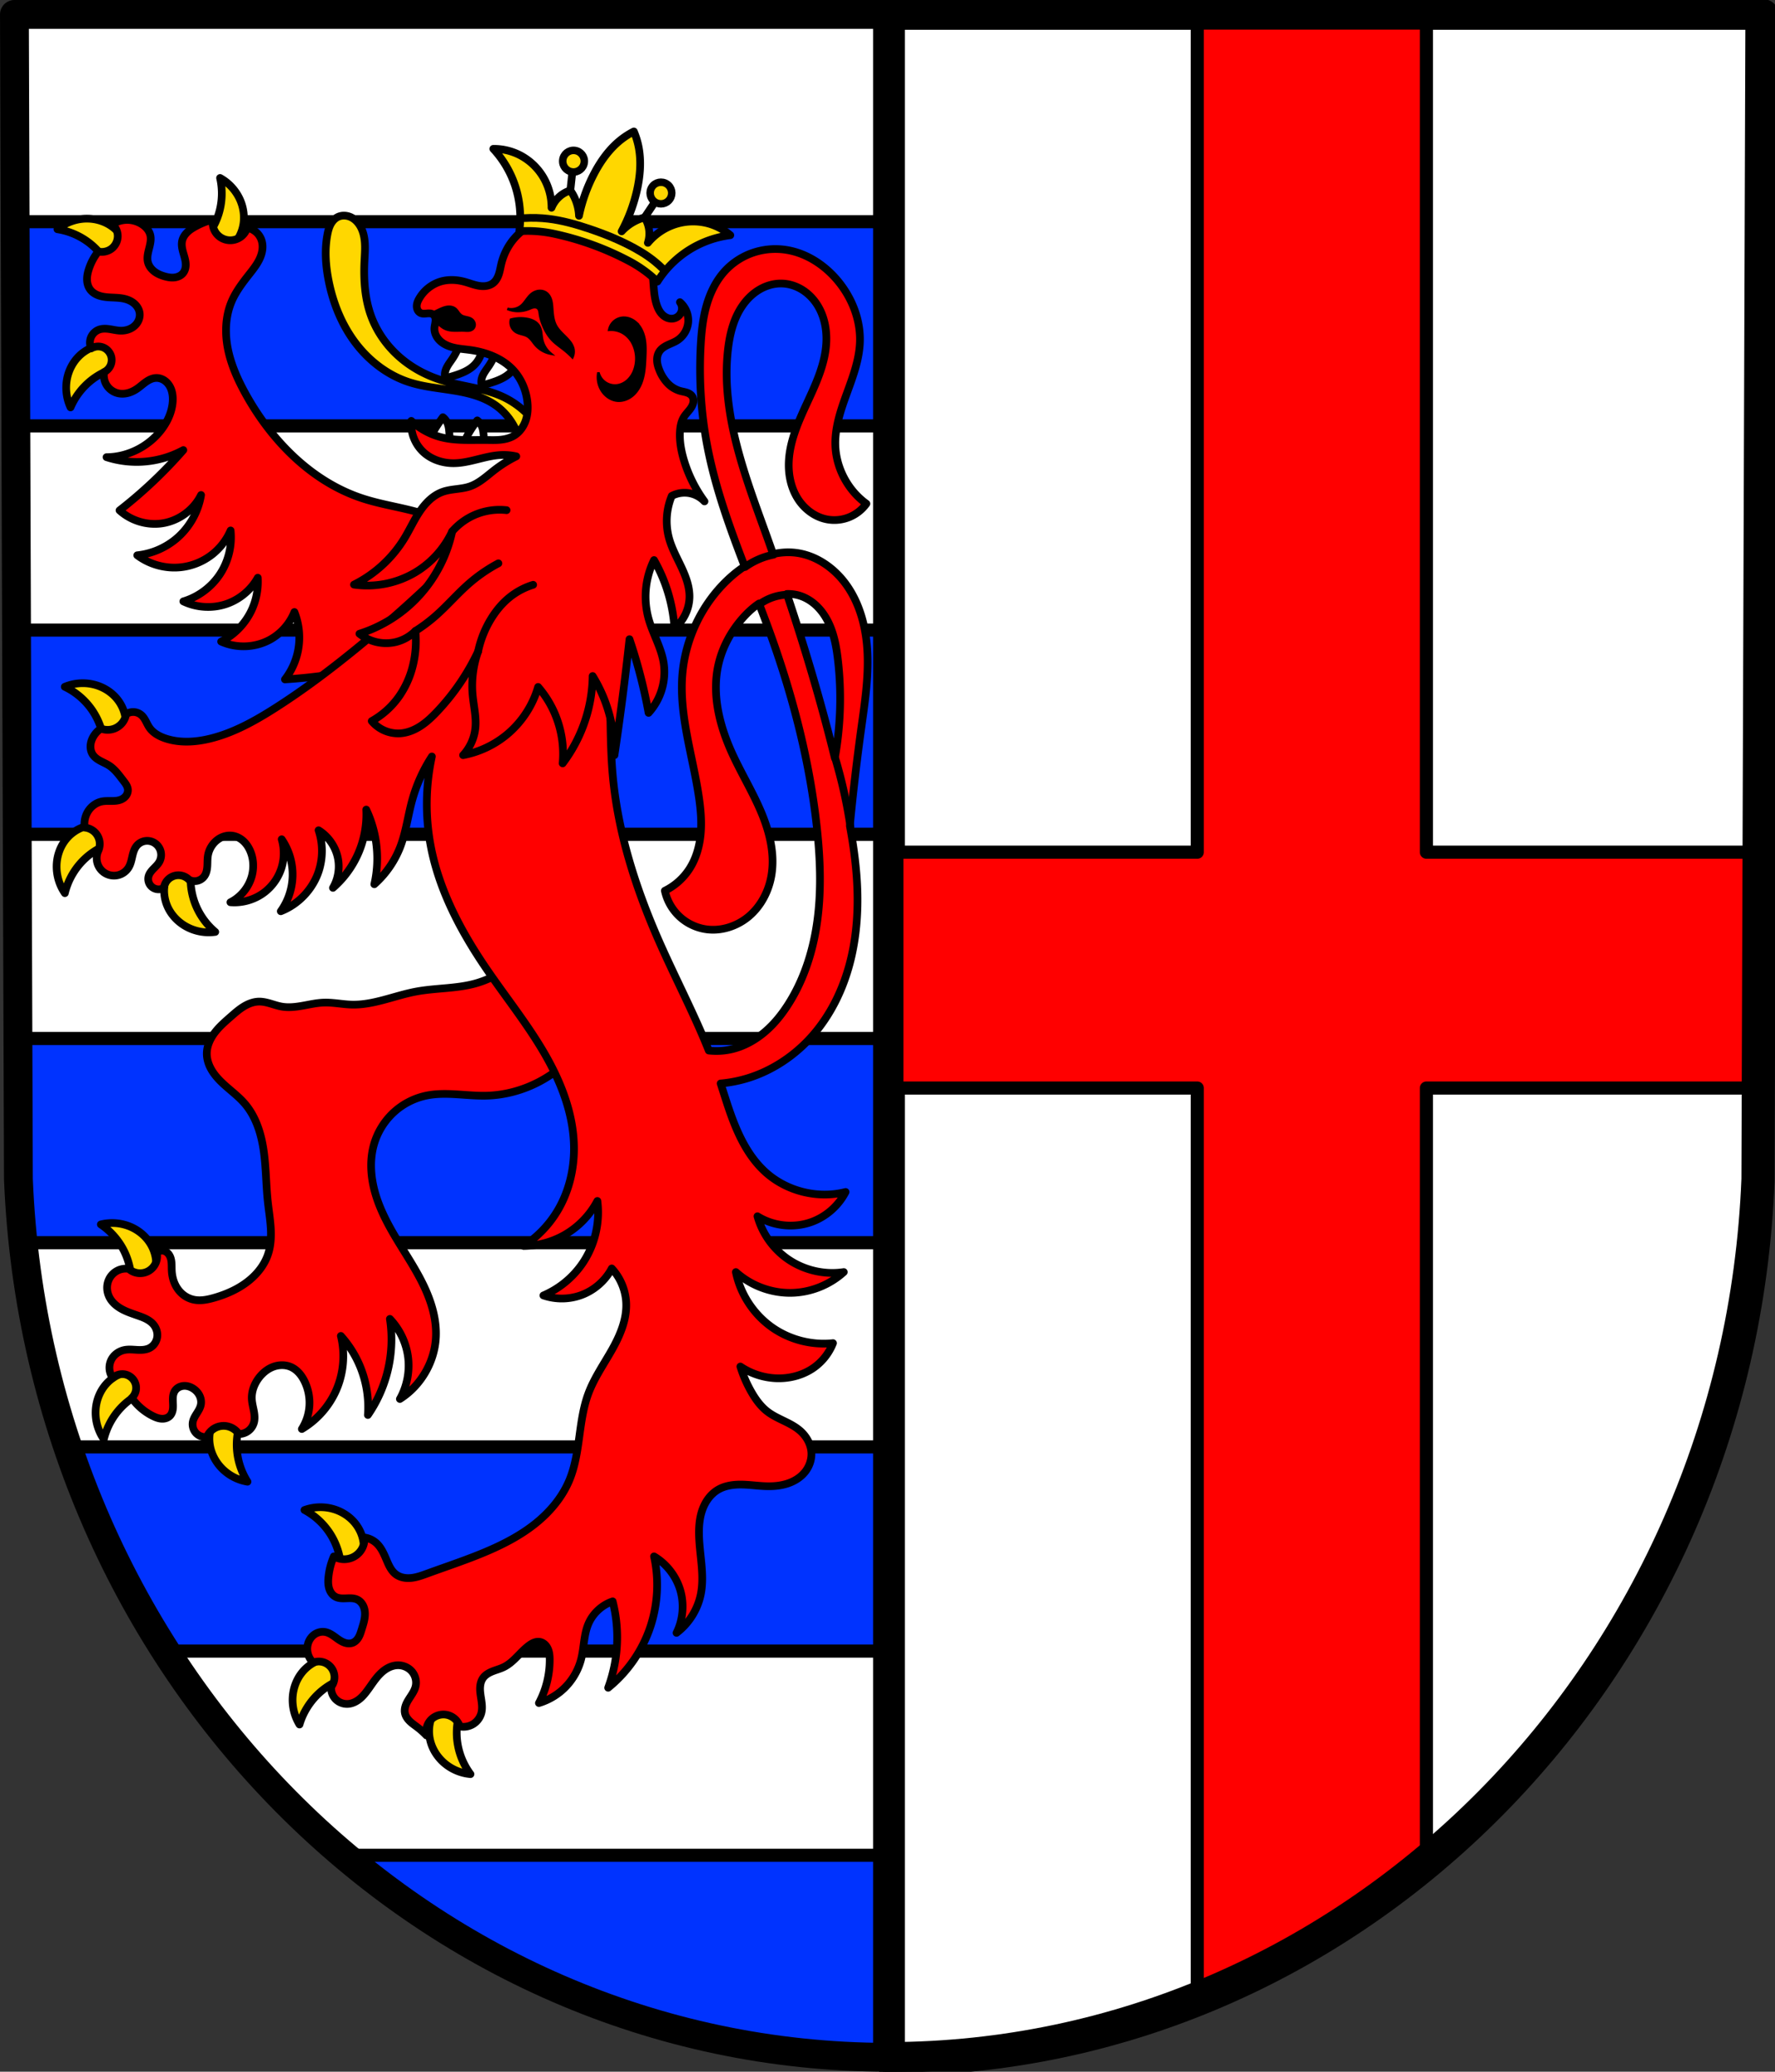 <svg xmlns="http://www.w3.org/2000/svg" width="677.373" height="790.249" viewBox="0 0 179.222 209.087"><rect x="0" y="0" width="179.222" height="209.087" fill="#333333" stroke="none"/><path style="fill:#03f;fill-rule:evenodd;stroke:none;stroke-width:2.91;stroke-linecap:round;stroke-linejoin:round;stroke-miterlimit:4;stroke-dasharray:none;stroke-opacity:1;fill-opacity:1" d="m187.49 12.758-.402 117.545c-1.963 49.444-40.734 88.604-87.753 88.632-46.976-.061-85.762-39.235-87.752-88.632L11.18 12.758h88.153z" transform="translate(-9.724 -11.303)"/><path style="fill:#fff;fill-opacity:1;stroke:#000;stroke-width:5;stroke-linecap:round;stroke-linejoin:round;stroke-miterlimit:4;stroke-dasharray:none;stroke-opacity:1" d="m5.504 6.66.267 77.77h368.4V6.66H5.505zm.533 155.54.268 77.769h367.867v-77.77H6.037zm.533 155.538.268 77.77h367.334v-77.77H6.57zm2.157 155.54c2.814 26.978 8.547 53.015 16.847 77.769h348.598v-77.77H8.727zm53.89 155.538c18.662 29.371 41.42 55.589 67.395 77.77h244.16v-77.77H62.617z" transform="scale(.265)"/><path style="fill:#fff;fill-opacity:1;stroke:#000;stroke-width:11.59;stroke-linecap:round;stroke-linejoin:round;stroke-miterlimit:4;stroke-dasharray:none;stroke-opacity:1" d="M338.98 5.5v779.248c177.577-.268 323.957-148.212 331.37-334.984L671.873 5.5H338.98z" transform="scale(.265)"/><path style="fill:red;fill-opacity:1;stroke:#000;stroke-width:5;stroke-linecap:round;stroke-linejoin:round;stroke-miterlimit:4;stroke-dasharray:none;stroke-opacity:1" d="M456.184 5.5v319.053H338.98v89.826h117.204v347.685l.18-.07c1.248-.5 2.488-1.02 3.73-1.535.973-.404 1.947-.809 2.916-1.223a320.95 320.95 0 0 0 6.488-2.86 322.178 322.178 0 0 0 3.746-1.72c.834-.39 1.662-.793 2.492-1.191a323.834 323.834 0 0 0 9.446-4.705c1.35-.702 2.69-1.426 4.029-2.147.729-.392 1.46-.78 2.185-1.177a326.367 326.367 0 0 0 5.981-3.364 327.756 327.756 0 0 0 4.074-2.379c.572-.34 1.138-.688 1.707-1.03a330.163 330.163 0 0 0 13.889-8.856c.414-.28.831-.554 1.244-.834a332.857 332.857 0 0 0 5.676-3.953 333.86 333.86 0 0 0 4.113-2.967c.374-.275.746-.554 1.12-.83a336.314 336.314 0 0 0 13.913-10.875c.124-.103.25-.203.373-.305V414.379h126.985l.308-89.826H543.486V5.5h-87.302z" transform="scale(.265)"/><path style="fill:none;fill-opacity:1;stroke:#000;stroke-width:3.066;stroke-linecap:round;stroke-linejoin:round;stroke-miterlimit:4;stroke-dasharray:none;stroke-opacity:1" d="M99.413 12.758v206.176c46.984-.07 85.714-39.214 87.675-88.631l.403-117.545z" transform="translate(-9.724 -11.303)"/><path style="fill:none;fill-rule:evenodd;stroke:#000;stroke-width:2.91;stroke-linecap:round;stroke-linejoin:round;stroke-miterlimit:4;stroke-dasharray:none;stroke-opacity:1" d="m187.49 12.758-.402 117.545c-1.963 49.444-40.734 88.604-87.753 88.632-46.976-.061-85.762-39.235-87.752-88.632L11.18 12.758h88.153z" transform="translate(-9.724 -11.303)"/><path transform="translate(-.285 .26) scale(.259)" d="M86.895 68.34a27.153 27.153 0 0 1-.526 13.98 27.198 27.198 0 0 1-9.082 13.237l8.979 2.504a14.233 14.233 0 0 0 5.338-3.215c2.375-2.275 3.915-5.379 4.404-8.631.488-3.252-.058-6.636-1.438-9.621a18.277 18.277 0 0 0-7.675-8.254zm48.402 14.674a5.436 5.436 0 0 0-2.383.48c-1.285.594-2.276 1.71-2.934 2.963-.657 1.253-1.004 2.644-1.263 4.035-1.088 5.846-.677 11.89.465 17.727 1.693 8.66 5.029 17.073 10.308 24.144 5.28 7.072 12.564 12.752 20.947 15.508 5.54 1.821 11.408 2.347 17.167 3.268 5.758.92 11.605 2.31 16.423 5.595 5.835 3.978 9.717 10.689 10.262 17.729l10.264-1.867c-3.054-8.389-9.594-15.446-17.727-19.127-7.641-3.46-16.278-3.946-24.258-6.53-5.901-1.91-11.44-4.99-16.062-9.126-4.622-4.137-8.313-9.34-10.53-15.133-2.65-6.932-3.152-14.513-2.798-21.926.114-2.392.314-4.787.146-7.176-.168-2.388-.725-4.799-2.012-6.818-.88-1.383-2.118-2.57-3.623-3.223a6.344 6.344 0 0 0-2.392-.523zM35.225 84.207c-.412-.006-.822.003-1.233.025a18.276 18.276 0 0 0-10.5 4.098 27.151 27.151 0 0 1 12.805 5.635 27.2 27.2 0 0 1 8.963 13.318l5.635-7.428a14.232 14.232 0 0 0-1.024-6.146c-1.24-3.046-3.56-5.62-6.404-7.272-2.489-1.444-5.363-2.19-8.242-2.23zm6.709 49.201c-.524.013-1.046.055-1.565.125-3.258.444-6.328 2.05-8.635 4.395-2.306 2.344-3.854 5.402-4.492 8.629a18.277 18.277 0 0 0 1.358 11.19 27.15 27.15 0 0 1 8.64-11.003 27.203 27.203 0 0 1 15.13-5.371l-5.794-7.305a14.231 14.231 0 0 0-4.642-.66zm-8.606 131.81a18.247 18.247 0 0 0-6.976 1.401 27.153 27.153 0 0 1 10.646 9.076 27.2 27.2 0 0 1 4.758 15.332l7.531-5.494c.714-1.969.984-4.097.785-6.181-.312-3.274-1.795-6.406-4.045-8.805-2.25-2.4-5.243-4.067-8.441-4.834a18.05 18.05 0 0 0-4.258-.494zm5.244 55.329a14.242 14.242 0 0 0-4.646.644c-3.138.985-5.895 3.084-7.776 5.782-1.88 2.698-2.89 5.972-2.978 9.26a18.277 18.277 0 0 0 3.217 10.802 27.147 27.147 0 0 1 6.672-12.295 27.2 27.2 0 0 1 14.011-7.834l-6.935-6.228a14.088 14.088 0 0 0-1.565-.131zm37.7 14.088-8.676 3.414a14.225 14.225 0 0 0-2.32 5.781c-.525 3.247.116 6.652 1.687 9.541 1.57 2.89 4.047 5.26 6.947 6.81a18.277 18.277 0 0 0 11.1 1.962 27.15 27.15 0 0 1-8.008-11.471 27.202 27.202 0 0 1-.73-16.037zM44.665 475.58c-1.432.011-2.864.19-4.254.54a27.156 27.156 0 0 1 9.166 10.57 27.198 27.198 0 0 1 2.406 15.87l8.27-4.302a14.234 14.234 0 0 0 1.703-5.994c.182-3.284-.815-6.604-2.68-9.313-1.864-2.709-4.574-4.807-7.62-6.045a18.236 18.236 0 0 0-6.991-1.326zm9.102 57.766a14.238 14.238 0 0 0-4.647.644c-3.138.985-5.895 3.084-7.775 5.781-1.88 2.699-2.891 5.973-2.979 9.26a18.277 18.277 0 0 0 3.217 10.803 27.153 27.153 0 0 1 6.672-12.297 27.196 27.196 0 0 1 14.012-7.832l-6.936-6.228a14.071 14.071 0 0 0-1.564-.131zm43.761 14.168-9.299.644a14.231 14.231 0 0 0-3.955 4.815c-1.477 2.938-1.89 6.379-1.261 9.607.628 3.228 2.275 6.235 4.574 8.586a18.273 18.273 0 0 0 9.994 5.209 27.15 27.15 0 0 1-4.182-13.35 27.195 27.195 0 0 1 4.13-15.511zm27.871 38.808a18.153 18.153 0 0 0-5.601 1.082 27.15 27.15 0 0 1 10.213 9.56 27.204 27.204 0 0 1 4.043 15.538l7.777-5.139a14.233 14.233 0 0 0 1.07-6.138c-.16-3.285-1.495-6.484-3.63-8.985-2.136-2.5-5.049-4.306-8.208-5.22a18.169 18.169 0 0 0-5.664-.698zm4.446 58.813c-1.047.03-2.09.179-3.104.44-3.185.819-6.047 2.77-8.066 5.366-2.02 2.596-3.202 5.814-3.461 9.092a18.28 18.28 0 0 0 2.648 10.957 27.157 27.157 0 0 1 7.307-11.931 27.199 27.199 0 0 1 14.402-7.09l-6.601-6.582a14.208 14.208 0 0 0-3.125-.252zm52.431 16.416-9.224 1.347a14.233 14.233 0 0 0-3.578 5.102c-1.25 3.042-1.4 6.502-.53 9.674.871 3.171 2.74 6.044 5.211 8.215a18.272 18.272 0 0 0 10.36 4.437 27.15 27.15 0 0 1-5.182-12.994 27.2 27.2 0 0 1 2.943-15.781z" style="fill:gold;fill-opacity:1;stroke:#000;stroke-width:3;stroke-linecap:round;stroke-linejoin:round;stroke-miterlimit:4;stroke-dasharray:none;stroke-opacity:1"/><path transform="translate(-.285 .26) scale(.259)" d="M84.09 84.553a29.985 29.985 0 0 0-6.91 2.763c-1.128.624-2.224 1.33-3.139 2.237-.915.907-1.646 2.033-1.928 3.29-.233 1.043-.152 2.134.059 3.18.21 1.047.55 2.064.832 3.094.282 1.03.512 2.087.498 3.154-.014 1.068-.287 2.156-.928 3.01-.4.533-.931.961-1.523 1.266a5.68 5.68 0 0 1-1.905.57c-1.321.163-2.664-.08-3.943-.453-1.424-.416-2.816-1.008-3.986-1.92-1.17-.912-2.11-2.166-2.463-3.607-.426-1.74.024-3.563.469-5.3.445-1.735.889-3.558.453-5.296-.436-1.739-1.721-3.169-3.225-4.145a10.65 10.65 0 0 0-5.758-1.705c-2.03 0-4.055.6-5.757 1.705a6.242 6.242 0 0 1 2.07 4.606 6.242 6.242 0 0 1-2.07 4.605c-1.477 1.311-3.608 1.845-5.528 1.383a22.148 22.148 0 0 0-3.685 6.91c-.417 1.292-.714 2.636-.696 3.993.018 1.356.369 2.733 1.157 3.837.692.971 1.693 1.695 2.785 2.174 1.091.48 2.274.726 3.459.862 2.369.27 4.792.114 7.115.65 1.408.325 2.774.914 3.873 1.852 1.1.938 1.916 2.244 2.115 3.675.132.949-.01 1.93-.375 2.815a6.2 6.2 0 0 1-1.674 2.3c-1.446 1.255-3.407 1.834-5.322 1.796-1.396-.029-2.765-.363-4.144-.58-1.38-.218-2.82-.315-4.147.119a5.466 5.466 0 0 0-3.264 2.962 5.462 5.462 0 0 0 .04 4.407 5.347 5.347 0 0 1 4.728-.364 5.347 5.347 0 0 1 3.102 3.588 5.314 5.314 0 0 1-.327 3.483 5.308 5.308 0 0 1-2.437 2.506 7.219 7.219 0 0 0 1.076 5.271 7.218 7.218 0 0 0 4.451 3.022c1.274.27 2.612.186 3.867-.159 1.256-.344 2.433-.945 3.504-1.685 1.18-.816 2.235-1.8 3.412-2.62 1.178-.819 2.524-1.481 3.958-1.525 1.056-.032 2.114.282 3.013.838.9.557 1.643 1.35 2.19 2.254 1.094 1.81 1.387 4.01 1.246 6.12-.258 3.834-1.873 7.495-4.145 10.595-4.967 6.779-13.246 11.006-21.65 11.055a38.177 38.177 0 0 0 12.898 1.843 38.249 38.249 0 0 0 17.043-4.607A179.187 179.187 0 0 1 47.7 197.869c4.415 4.024 10.675 5.938 16.584 5.068 6.446-.948 12.313-5.216 15.201-11.056-1.067 6.586-4.566 12.752-9.673 17.045a28.343 28.343 0 0 1-15.202 6.447c4.945 3.72 11.37 5.411 17.504 4.607a24.078 24.078 0 0 0 11.332-4.642A24.073 24.073 0 0 0 91 205.7c.63 5.93-.863 12.064-4.146 17.043-3.331 5.05-8.481 8.87-14.28 10.594 5.262 2.534 11.54 2.874 17.043.922 5.038-1.787 9.38-5.46 11.977-10.133a26.257 26.257 0 0 1-2.764 13.357A26.322 26.322 0 0 1 87.314 249c6.109 2.758 13.528 2.406 19.346-.92a21.503 21.503 0 0 0 9.213-10.596 26.842 26.842 0 0 1 1.383 15.202 26.772 26.772 0 0 1-5.067 11.054c4.774-.297 9.537-.757 14.28-1.38a209.964 209.964 0 0 0 42.379-10.135l23.953-18.887a34.402 34.402 0 0 0-4.196-16.854 34.41 34.41 0 0 0-11.927-12.627c-5.071-3.16-10.875-4.935-16.686-6.324-5.811-1.388-11.72-2.426-17.402-4.27-19.809-6.426-35.477-22.338-45.602-40.536-3.092-5.559-5.762-11.426-7.02-17.66-1.257-6.235-1.03-12.89 1.493-18.73 1.678-3.88 4.295-7.27 6.908-10.595 1.525-1.94 3.075-3.9 4.07-6.158.498-1.129.851-2.329.97-3.557.117-1.228-.006-2.485-.432-3.642a7.249 7.249 0 0 0-2.149-3.043 7.243 7.243 0 0 0-3.379-1.565 6.922 6.922 0 0 1-1.869 2.989 6.928 6.928 0 0 1-3.103 1.673 6.92 6.92 0 0 1-3.524-.082 6.925 6.925 0 0 1-3.021-1.816c-1.511-1.555-2.217-3.853-1.842-5.988zm118.931 287.97a37.659 37.659 0 0 1-16.771 9.75c-7.48 2.027-15.395 1.693-23.012 3.122-8.372 1.57-16.447 5.275-24.963 5.07-3.65-.088-7.27-.902-10.92-.781-2.752.09-5.458.713-8.17 1.195-2.711.482-5.497.826-8.212.365-1.514-.257-2.972-.759-4.446-1.19-1.473-.43-2.99-.792-4.525-.76-2.11.046-4.147.843-5.945 1.948s-3.387 2.512-4.975 3.903c-2.228 1.95-4.491 3.903-6.277 6.265-1.787 2.362-3.083 5.205-3.084 8.166-.001 2.103.652 4.173 1.672 6.012 1.02 1.838 2.397 3.459 3.896 4.933 2.997 2.95 6.515 5.366 9.252 8.557 4.339 5.058 6.397 11.707 7.35 18.303.952 6.595.907 13.294 1.62 19.92.373 3.458.953 6.896 1.15 10.369.195 3.472-.006 7.018-1.15 10.303-1.332 3.829-3.908 7.152-7.019 9.752-4.045 3.38-8.968 5.585-14.04 7.02-2.411.68-4.941 1.2-7.411.78a10.02 10.02 0 0 1-3.9-1.56c-1.575-1.06-2.83-2.57-3.676-4.27-.846-1.7-1.29-3.586-1.395-5.482-.083-1.513.042-3.05-.312-4.524-.177-.736-.478-1.452-.95-2.044-.47-.593-1.122-1.059-1.859-1.233a2.92 2.92 0 0 0-2.73.781 6.669 6.669 0 0 1-.438 4.008 6.672 6.672 0 0 1-2.681 3.012 6.68 6.68 0 0 1-4.03.889 6.672 6.672 0 0 1-3.771-1.668 7.363 7.363 0 0 0-4.246.617 7.356 7.356 0 0 0-3.166 2.892 7.617 7.617 0 0 0-1.035 3.897 8.216 8.216 0 0 0 1.035 3.904c1.1 1.989 2.962 3.465 4.974 4.522 2.012 1.056 4.197 1.739 6.338 2.5 1.087.386 2.169.794 3.18 1.347 1.011.554 1.954 1.259 2.67 2.162 1.074 1.357 1.589 3.16 1.316 4.87-.272 1.708-1.35 3.287-2.877 4.101-1.453.775-3.174.84-4.82.76-1.646-.08-3.31-.284-4.93.02-2.085.39-4.013 1.672-5.07 3.511a6.871 6.871 0 0 0-.9 3.762 6.877 6.877 0 0 0 1.289 3.648 5.472 5.472 0 0 1 4.69-1.414 5.475 5.475 0 0 1 3.892 2.975 5.42 5.42 0 0 1 .433 3.31 5.424 5.424 0 0 1-1.603 2.93 22.233 22.233 0 0 0 8.19 7.02c1.057.527 2.18.975 3.359 1.06a4.84 4.84 0 0 0 1.753-.178 3.695 3.695 0 0 0 1.518-.882c.606-.596.96-1.411 1.127-2.245.167-.833.157-1.69.123-2.539-.034-.849-.092-1.701-.023-2.548.068-.847.272-1.699.724-2.418a4.14 4.14 0 0 1 1.508-1.409 4.763 4.763 0 0 1 1.988-.568c1.388-.09 2.777.397 3.914 1.197.984.692 1.805 1.626 2.307 2.719s.676 2.345.424 3.522c-.257 1.2-.93 2.264-1.584 3.304s-1.313 2.118-1.537 3.326a5.057 5.057 0 0 0 1.254 4.303 5.059 5.059 0 0 0 4.207 1.547 7.178 7.178 0 0 1 2.988-3.383 7.18 7.18 0 0 1 4.422-.908 7.223 7.223 0 0 1 5.07 3.121 6.083 6.083 0 0 0 3.643-1.168 6.083 6.083 0 0 0 2.209-3.123c.456-1.512.3-3.14.01-4.693-.291-1.553-.716-3.088-.791-4.666-.14-2.934.962-5.847 2.73-8.192 1.43-1.894 3.322-3.476 5.54-4.322 2.216-.846 4.766-.915 6.943.031 1.25.544 2.35 1.403 3.255 2.422.907 1.019 1.624 2.196 2.204 3.43a19.152 19.152 0 0 1 1.771 9.316 19.144 19.144 0 0 1-2.941 9.014 33.213 33.213 0 0 0 13.261-14.82c3.006-6.669 3.704-14.35 1.95-21.452a41.643 41.643 0 0 1 7.412 11.702 41.726 41.726 0 0 1 3.119 19.11 51.98 51.98 0 0 0 7.41-15.991 52.034 52.034 0 0 0 1.172-21.451 26.646 26.646 0 0 1 7.02 14.431c.833 5.73-.281 11.725-3.12 16.772 8.195-5.174 13.61-14.502 14.041-24.184.314-7.046-1.856-14.003-4.933-20.35-3.078-6.346-7.057-12.205-10.668-18.263-3.273-5.491-6.272-11.208-8.043-17.35-1.772-6.142-2.267-12.77-.54-18.924a27.263 27.263 0 0 1 7.481-12.382 26.956 26.956 0 0 1 12.803-6.729c7.65-1.632 15.58.16 23.4 0 14.468-.296 28.62-7.744 37.055-19.502z" style="fill:red;fill-opacity:1;stroke:#000;stroke-width:3;stroke-linecap:round;stroke-linejoin:round;stroke-miterlimit:4;stroke-dasharray:none;stroke-opacity:1"/><path transform="translate(-.285 .26) scale(.259)" d="M303.922 96.045a27.15 27.15 0 0 0-9.213 1.41 26.538 26.538 0 0 0-10.855 6.979c-3.58 3.83-5.93 8.688-7.352 13.734-1.422 5.046-1.954 10.3-2.236 15.535-.701 12.993.1 26.074 2.523 38.858 3.068 16.192 8.677 31.697 14.61 47.11-2.422 1.581-4.684 3.416-6.778 5.413-10.094 9.629-16.43 23.079-17.52 36.986-1.256 16.045 4.175 31.765 6.489 47.692.68 4.686 1.092 9.44.668 14.156-.424 4.716-1.714 9.413-4.237 13.42a24.17 24.17 0 0 1-9.734 8.76 19.4 19.4 0 0 0 5.502 9.845 19.408 19.408 0 0 0 10.072 5.08c6.065 1.041 12.48-.977 17.182-4.947 4.701-3.97 7.717-9.757 8.773-15.818 1.48-8.492-.735-17.234-4.119-25.162-3.384-7.928-7.926-15.313-11.455-23.178-4.692-10.46-7.566-22.201-5.19-33.416 1.481-6.987 4.974-13.493 9.733-18.818 1.849-2.07 3.916-3.97 6.211-5.518 1.542 4.015 3.068 8.035 4.522 12.074 8.757 24.338 15.258 49.565 18.046 75.28 1.272 11.725 1.767 23.598.291 35.3-1.475 11.702-4.984 23.267-11.273 33.244-2.548 4.043-5.558 7.825-9.184 10.938-3.625 3.113-7.885 5.545-12.515 6.725a26.56 26.56 0 0 1-9.465.638c-5.86-14.617-13.258-28.622-19.594-43.062-9.005-20.526-15.907-42.186-17.88-64.514-1.102-12.467-.66-25.022-1.403-37.516a198.291 198.291 0 0 0-10.518-52.941l-39.62-3.508a517.9 517.9 0 0 1-48.385 44.88c-10.115 8.246-20.553 16.12-31.555 23.14-7.88 5.028-16.172 9.668-25.244 11.922-5.747 1.427-11.906 1.848-17.531 0-2.445-.804-4.836-2.1-6.311-4.207-.56-.801-.972-1.695-1.434-2.557-.46-.862-.986-1.71-1.722-2.354a4.914 4.914 0 0 0-2.92-1.193 4.918 4.918 0 0 0-3.041.844 7.323 7.323 0 0 1-1.533 3.41 7.322 7.322 0 0 1-3.024 2.2 7.364 7.364 0 0 1-5.26 0 9.465 9.465 0 0 0-3.156 3.505c-.538 1.034-.881 2.179-.912 3.344-.03 1.165.263 2.35.912 3.318.712 1.06 1.802 1.81 2.926 2.416 1.124.607 2.313 1.099 3.387 1.791 2.305 1.487 3.936 3.788 5.609 5.961.405.526.817 1.05 1.145 1.627.328.577.57 1.216.607 1.879.047.848-.254 1.7-.772 2.373-.517.673-1.242 1.174-2.033 1.484-1.153.454-2.42.512-3.658.51-1.239 0-2.489-.055-3.703.192-1.948.395-3.705 1.575-4.91 3.156a9.262 9.262 0 0 0-1.752 7.012 6.501 6.501 0 0 1 4.207 2.103 6.475 6.475 0 0 1 1.58 3.348 6.476 6.476 0 0 1-.53 3.664c-.906 1.994-.77 4.43.352 6.312a6.822 6.822 0 0 0 2.46 2.416 6.78 6.78 0 0 0 3.331.89 6.675 6.675 0 0 0 5.78-3.307c.759-1.304 1.046-2.821 1.39-4.292.344-1.47.783-2.976 1.766-4.123a5.295 5.295 0 0 1 5.052-1.738c.916.18 1.782.604 2.489 1.213a5.526 5.526 0 0 1 1.574 2.28 5.585 5.585 0 0 1-.35 4.556c-.57 1.031-1.453 1.849-2.273 2.695-.82.847-1.616 1.781-1.936 2.916a4.062 4.062 0 0 0 .057 2.37 4.074 4.074 0 0 0 1.379 1.93 4.062 4.062 0 0 0 2.223.823 4.067 4.067 0 0 0 2.302-.566 5.8 5.8 0 0 1 2.032-3.606 5.805 5.805 0 0 1 3.93-1.302 5.803 5.803 0 0 1 3.855 1.753 4.7 4.7 0 0 0 3.244.418 4.698 4.698 0 0 0 2.717-1.82c.804-1.124 1.068-2.548 1.154-3.928.086-1.38.016-2.773.248-4.136a9.786 9.786 0 0 1 2.104-4.559c.887-1.074 2.008-1.964 3.28-2.531 1.274-.568 2.7-.807 4.083-.625 1.59.21 3.085.97 4.28 2.043 1.193 1.072 2.098 2.444 2.733 3.918 1.275 2.957 1.476 6.34.702 9.467-1.114 4.497-4.273 8.446-8.416 10.52 4.87.409 9.876-1.133 13.673-4.21a19.303 19.303 0 0 0 6.24-9.21 19.295 19.295 0 0 0 .073-11.124 24.572 24.572 0 0 1 4.207 12.272c.344 5.572-1.296 11.246-4.559 15.777 6.838-2.668 12.38-8.473 14.727-15.428a25.431 25.431 0 0 0 0-16.129c4.16 2.574 7.07 7.074 7.713 11.922.479 3.61-.273 7.37-2.104 10.518a37.983 37.983 0 0 0 9.817-13.322 38.005 38.005 0 0 0 3.156-17.18 44.935 44.935 0 0 1 3.857 12.972 44.962 44.962 0 0 1-.7 16.127 37.692 37.692 0 0 0 10.167-14.724c2.19-5.754 2.927-11.946 4.557-17.883a61.469 61.469 0 0 1 7.715-17.18 87.874 87.874 0 0 0-.352 35.412c3.335 17.003 11.644 32.655 21.387 46.983 7.443 10.945 15.788 21.297 22.492 32.71 6.704 11.414 11.782 24.177 11.87 37.413.057 8.702-2.114 17.476-6.663 24.894a42.405 42.405 0 0 1-12.973 13.323 33.017 33.017 0 0 0 15.778-4.207 33.066 33.066 0 0 0 12.972-13.323c1.119 8.54-1.048 17.468-5.959 24.543a35.289 35.289 0 0 1-15.078 12.272 22.21 22.21 0 0 0 14.377 0c5.214-1.802 9.694-5.642 12.272-10.52 3.346 3.605 5.37 8.412 5.61 13.325.314 6.465-2.344 12.704-5.52 18.343-3.177 5.64-6.947 11.003-9.207 17.069-4.021 10.79-2.975 23.013-7.364 33.658-2.754 6.68-7.547 12.393-13.177 16.92-5.631 4.527-12.089 7.926-18.727 10.78-7.68 3.3-15.639 5.901-23.492 8.765-2.009.732-4.035 1.488-6.16 1.724-1.063.119-2.146.104-3.194-.11-1.047-.212-2.06-.627-2.918-1.265-.855-.636-1.541-1.478-2.097-2.388-.556-.91-.989-1.889-1.409-2.87-1.081-2.528-2.148-5.19-4.207-7.013a8.766 8.766 0 0 0-4.558-2.104 7.963 7.963 0 0 1-.883 4.23 7.957 7.957 0 0 1-2.975 3.134 7.952 7.952 0 0 1-4.03 1.105c-1.411 0-2.82-.386-4.034-1.105a27.112 27.112 0 0 0-2.104 8.064c-.146 1.449-.17 2.936.23 4.336.202.7.51 1.372.94 1.959a4.732 4.732 0 0 0 1.635 1.418c.636.326 1.347.486 2.059.55.711.065 1.428.039 2.142.009 1.428-.06 2.924-.12 4.215.494.967.459 1.742 1.272 2.24 2.219.499.946.731 2.02.766 3.09.07 2.138-.621 4.217-1.254 6.261-.323 1.043-.635 2.1-1.17 3.053-.534.952-1.32 1.806-2.336 2.207-.935.369-1.996.325-2.959.035-.962-.29-1.838-.81-2.666-1.38-.827-.571-1.618-1.198-2.47-1.731-.853-.533-1.781-.976-2.774-1.133-1.498-.237-3.074.213-4.277 1.137-1.204.923-2.037 2.297-2.385 3.773a7.365 7.365 0 0 0 .113 3.787 7.371 7.371 0 0 0 1.992 3.225 6.168 6.168 0 0 1 4.12-.092 6.176 6.176 0 0 1 3.242 2.547 6.158 6.158 0 0 1 .931 3.56 6.161 6.161 0 0 1-1.28 3.452 6.255 6.255 0 0 0 1.671 4.734 6.261 6.261 0 0 0 4.639 1.928c1.698-.043 3.322-.793 4.656-1.844 1.334-1.05 2.41-2.393 3.408-3.768 1.524-2.096 2.913-4.314 4.75-6.142.919-.914 1.95-1.724 3.1-2.32 1.15-.596 2.425-.974 3.72-1.004 2.047-.048 4.11.817 5.467 2.35 1.358 1.531 1.967 3.711 1.545 5.714-.397 1.885-1.612 3.473-2.64 5.102-.515.814-.992 1.66-1.301 2.572-.31.912-.444 1.9-.266 2.846.236 1.252 1.002 2.348 1.916 3.236.914.888 1.98 1.6 2.992 2.373a29.525 29.525 0 0 1 3.506 3.156c-.467-2.142.197-4.5 1.713-6.086 1.516-1.585 3.84-2.35 6.002-1.978a6.762 6.762 0 0 1 3.264 1.545 6.766 6.766 0 0 1 1.994 3.011 7.272 7.272 0 0 0 5.262-.943 7.27 7.27 0 0 0 3.154-4.314c.577-2.258.033-4.629-.295-6.936-.164-1.154-.274-2.323-.158-3.482.115-1.16.467-2.315 1.154-3.256.907-1.243 2.318-2.02 3.75-2.58 1.432-.561 2.934-.95 4.315-1.63 1.941-.954 3.564-2.442 5.087-3.978 1.524-1.536 2.988-3.15 4.729-4.435.612-.452 1.26-.864 1.97-1.135s1.488-.396 2.237-.268c.717.124 1.385.477 1.924.965.539.488.952 1.106 1.244 1.772.584 1.331.686 2.821.69 4.275a35.612 35.612 0 0 1-4.208 16.83 24.225 24.225 0 0 0 10.51-6.412 24.224 24.224 0 0 0 5.969-10.767c1.144-4.522.98-9.381 2.805-13.674 1.732-4.078 5.267-7.352 9.466-8.766a56.698 56.698 0 0 1 1.754 15.076 56.745 56.745 0 0 1-3.508 18.582c7.608-6.166 13.4-14.546 16.481-23.842a51.872 51.872 0 0 0 1.402-27.347c4.83 2.875 8.53 7.595 10.168 12.972 1.68 5.517 1.167 11.669-1.402 16.83 4.84-3.657 8.276-9.127 9.467-15.076 1.566-7.821-.657-15.865-.703-23.841-.02-3.208.328-6.457 1.47-9.454 1.143-2.996 3.136-5.737 5.893-7.376 2.764-1.645 6.09-2.086 9.307-2.038 3.216.05 6.41.551 9.626.635 2.78.073 5.595-.172 8.237-1.04 2.642-.87 5.111-2.39 6.84-4.57 1.642-2.07 2.568-4.722 2.455-7.362-.145-3.386-1.98-6.57-4.559-8.766-3.717-3.166-8.756-4.38-12.621-7.363-2.574-1.988-4.52-4.68-6.144-7.496a48.947 48.947 0 0 1-4.375-10.036 27.093 27.093 0 0 0 13.673 4.559c5.31.27 10.756-1.107 15.077-4.207a21.296 21.296 0 0 0 7.363-9.467c-8.204.877-16.697-1.278-23.49-5.96-7.331-5.053-12.596-13.015-14.375-21.74 6.13 5.556 14.529 8.528 22.789 8.065 7.092-.397 14.019-3.294 19.283-8.064-8.249 1.265-16.986-1.082-23.49-6.31a30.427 30.427 0 0 1-10.168-15.428c6.298 3.927 14.444 4.728 21.386 2.103 5.544-2.095 10.261-6.302 12.975-11.57-10.814 2.756-22.921-.236-31.205-7.713-7.742-6.988-11.84-17.083-15.076-26.998-.823-2.52-1.62-5.05-2.434-7.572a51.306 51.306 0 0 0 9.889-1.858c10.17-2.976 19.32-9.136 26.242-17.158 6.584-7.63 11.17-16.877 13.889-26.582 2.718-9.705 3.607-19.867 3.27-29.94-.281-8.347-1.395-16.628-2.913-24.847a905.609 905.609 0 0 1 4.438-37.973c1.333-9.633 2.828-19.314 2.437-29.031-.39-9.717-2.81-19.608-8.602-27.42-4.669-6.297-11.679-11.089-19.464-12.004-2.914-.342-5.867-.13-8.735.504-.826-2.339-1.643-4.68-2.486-7.014-8.448-23.384-17.847-47.606-15.14-72.322.671-6.139 2.162-12.354 5.675-17.433 1.757-2.54 4.01-4.76 6.678-6.315 2.667-1.556 5.756-2.43 8.842-2.318 2.68.097 5.317.935 7.611 2.324 2.294 1.389 4.248 3.317 5.744 5.543 2.993 4.451 4.107 9.99 3.803 15.346-.473 8.32-4.135 16.08-7.635 23.644-3.5 7.565-6.964 15.458-7 23.793-.02 4.65 1.085 9.365 3.594 13.28 2.509 3.914 6.49 6.964 11.04 7.915 2.895.605 5.963.355 8.72-.712a15.518 15.518 0 0 0 6.925-5.344c-7.343-5.292-11.972-14.163-12.111-23.213-.106-6.87 2.2-13.522 4.555-19.977 2.354-6.454 4.814-13.024 5.033-19.89.273-8.59-3.098-17.101-8.58-23.72-5.118-6.177-12.257-10.886-20.186-12.11a27.352 27.352 0 0 0-3.65-.315zm3.937 134.402c1.46-.038 2.92.106 4.338.477 2.552.668 4.9 2.028 6.856 3.797 1.956 1.769 3.528 3.94 4.736 6.285 2.417 4.689 3.373 9.985 3.98 15.224 1.472 12.684 1.048 25.581-1.206 38.149-5.31-21.564-11.644-42.869-18.704-63.932z" style="fill:red;fill-opacity:1;stroke:#000;stroke-width:3;stroke-linecap:round;stroke-linejoin:round;stroke-miterlimit:4;stroke-dasharray:none;stroke-opacity:1"/><path d="M-103.818 89.19a51.037 51.037 0 0 1 1.549 6.993M-113.122 69.425a7.553 7.553 0 0 1 2.935-1.268M-111.64 73.26a5.216 5.216 0 0 1 2.873-.985" style="fill:none;stroke:#000;stroke-width:.794;stroke-linecap:round;stroke-linejoin:round;stroke-miterlimit:4;stroke-dasharray:none;stroke-opacity:1" transform="matrix(.98 0 0 .98 186.095 -10.815)"/><path d="M57.52 45.966a6.399 6.399 0 0 1-.893 2.01c-.287.427-.633.838-.744 1.34-.048.22-.048.45 0 .67.351-.087.699-.186 1.043-.297.67-.218 1.342-.491 1.86-.968.363-.333.638-.759.793-1.225.156-.466.191-.973.101-1.456zm3.755.744a6.399 6.399 0 0 1-.894 2.01c-.287.428-.633.838-.744 1.34-.048.22-.048.451 0 .67.35-.086.698-.185 1.042-.297.67-.217 1.343-.49 1.862-.968.361-.333.636-.758.792-1.224.155-.467.19-.973.101-1.456zm-5.63 7.294c-.217.29-.423.586-.62.89-.36.56-.69 1.161-.808 1.815.125.105.255.203.4.276.314.16.677.197 1.029.192.3-.004.598-.035.897-.04a6.38 6.38 0 0 1-.204-1.105c-.048-.513-.038-1.05-.27-1.51-.102-.2-.247-.378-.424-.518zm3.542.327c-.217.289-.423.586-.62.89-.381.592-.73 1.228-.83 1.926-.005.039-.004.078-.008.117.475.093.948.205 1.43.242.313.025.627.016.942.006a6.39 6.39 0 0 1-.22-1.154c-.047-.512-.038-1.05-.27-1.509-.102-.2-.248-.379-.424-.518z" style="fill:#fff;stroke:#000;stroke-width:.794;stroke-linecap:round;stroke-linejoin:round;stroke-miterlimit:4;stroke-dasharray:none;stroke-opacity:1" transform="matrix(.98 0 0 .98 -9.813 -10.815)"/><path transform="matrix(.98 0 0 .98 186.494 -9.918)" d="M-129.66 32.53c-1.195-.114-2.407-.152-3.593.038-1.186.191-2.35.621-3.291 1.368-1.058.84-1.793 2.06-2.108 3.372-.085.355-.14.717-.256 1.063-.116.346-.298.681-.587.904-.203.157-.45.251-.704.291-.253.04-.513.028-.766-.015-.506-.084-.985-.283-1.48-.416-.826-.223-1.715-.26-2.53 0a3.864 3.864 0 0 0-2.107 1.686c-.152.252-.279.532-.28.826 0 .147.031.296.102.425a.668.668 0 0 0 .318.294.82.82 0 0 0 .317.057c.108 0 .216-.012.323-.022a1.56 1.56 0 0 1 .324-.003.639.639 0 0 1 .3.109c.101.073.171.183.21.3a.993.993 0 0 1 .037.369c-.016.247-.093.488-.106.736-.02.396.132.79.38 1.099.247.31.586.538.95.695.727.314 1.539.347 2.324.454 1.674.229 3.36.858 4.496 2.108.773.85 1.251 1.952 1.405 3.09.093.687.07 1.398-.152 2.054-.222.656-.654 1.253-1.253 1.6-.416.24-.894.353-1.372.399-.477.046-.959.028-1.438.023-1.553-.017-3.132.102-4.637-.281a7.15 7.15 0 0 1-3.091-1.687 3.982 3.982 0 0 0 1.264 3.232c.83.756 1.97 1.127 3.091 1.124 1.667-.003 3.253-.774 4.918-.843a5.902 5.902 0 0 1 1.546.14c-.794.393-1.548.864-2.248 1.406-.806.623-1.567 1.353-2.53 1.686-.904.312-1.908.241-2.81.562-.995.353-1.772 1.152-2.361 2.029-.59.876-1.025 1.846-1.573 2.748a12.778 12.778 0 0 1-5.199 4.777 9.714 9.714 0 0 0 6.323-1.264 9.694 9.694 0 0 0 3.794-4.215 14.19 14.19 0 0 1-4.075 7.306 14.147 14.147 0 0 1-5.48 3.232 4.36 4.36 0 0 0 3.794.843 4.312 4.312 0 0 0 1.967-1.124 10.55 10.55 0 0 1-.28 3.653 9.443 9.443 0 0 1-1.406 3.091 8.556 8.556 0 0 1-2.81 2.53 3.558 3.558 0 0 0 2.95 1.264c.751-.054 1.47-.351 2.1-.764.63-.412 1.177-.938 1.694-1.484a23.638 23.638 0 0 0 4.216-6.183 10.556 10.556 0 0 0-.562 4.497c.104 1.125.39 2.247.28 3.372a4.863 4.863 0 0 1-1.264 2.81 10.024 10.024 0 0 0 4.496-2.108 10.045 10.045 0 0 0 3.232-4.918 10.568 10.568 0 0 1 1.686 2.67 10.603 10.603 0 0 1 .843 5.199 15.346 15.346 0 0 0 2.389-4.637c.442-1.408.68-2.88.702-4.356a15.117 15.117 0 0 1 2.248 8.15 298.86 298.86 0 0 0 1.546-11.943 53.472 53.472 0 0 1 1.967 7.587 6.258 6.258 0 0 0 1.546-5.199c-.264-1.565-1.118-2.967-1.546-4.496a8.576 8.576 0 0 1 .562-6.042 16.31 16.31 0 0 1 2.108 7.026 4.307 4.307 0 0 0 1.545-3.232c.012-1.074-.383-2.11-.84-3.083-.456-.973-.983-1.923-1.267-2.959a6.756 6.756 0 0 1 .28-4.356 2.842 2.842 0 0 1 1.827-.28 2.84 2.84 0 0 1 1.546.842 13.947 13.947 0 0 1-2.108-4.215c-.289-.956-.475-1.953-.421-2.95.029-.54.133-1.09.421-1.546.216-.343.526-.619.742-.962.108-.172.192-.361.219-.562a.863.863 0 0 0-.118-.584c-.13-.198-.35-.319-.575-.392-.225-.073-.462-.105-.69-.17a2.898 2.898 0 0 1-1.291-.808 4.217 4.217 0 0 1-.816-1.3c-.13-.315-.232-.648-.249-.99-.017-.341.056-.694.25-.976.203-.299.524-.497.85-.652.327-.156.67-.28.976-.472a2.492 2.492 0 0 0 1.133-1.897 2.492 2.492 0 0 0-.852-2.038 1.072 1.072 0 0 1 .125 1.042 1.072 1.072 0 0 1-.828.644c-.197.03-.4.003-.587-.067a1.492 1.492 0 0 1-.5-.32c-.287-.273-.472-.64-.599-1.018-.333-.988-.3-2.055-.421-3.09-.1-.855-.31-1.701-.677-2.48-.367-.778-.894-1.487-1.572-2.017-1.219-.953-2.816-1.257-4.355-1.405z" style="fill:red;fill-opacity:1;stroke:#000;stroke-width:.794;stroke-linecap:round;stroke-linejoin:round;stroke-miterlimit:4;stroke-dasharray:none;stroke-opacity:1"/><path transform="matrix(.98 0 0 .98 186.494 -9.918)" d="M-141.04 77.212c.25-1.197.71-2.35 1.353-3.391.486-.787 1.08-1.513 1.79-2.106a7.297 7.297 0 0 1 2.527-1.369M-147.504 75.105a16.647 16.647 0 0 0 2.13-1.6c1.173-1.036 2.194-2.233 3.37-3.264a16.104 16.104 0 0 1 3.054-2.106M-143.71 64.848a6.48 6.48 0 0 1 2.233-1.662 6.492 6.492 0 0 1 3.37-.526" style="fill:none;stroke:#000;stroke-width:.794;stroke-linecap:round;stroke-linejoin:round;stroke-miterlimit:4;stroke-dasharray:none;stroke-opacity:1"/><path d="M65.715 40.997a1.194 1.194 0 0 0-.212.006 1.46 1.46 0 0 0-.76.346c-.403.343-.63.86-1.042 1.192-.39.313-.932.427-1.415.298.33.14.685.215 1.042.223.407.009.815-.07 1.192-.223.146-.06.29-.13.444-.16a.672.672 0 0 1 .234-.007.457.457 0 0 1 .215.092c.085.069.137.17.168.275.03.104.04.213.056.321.06.437.197.86.372 1.266.221.515.507 1.008.893 1.414.377.397.838.7 1.266 1.042.288.231.562.48.819.745.14-.3.167-.65.074-.968a1.987 1.987 0 0 0-.372-.67c-.451-.566-1.079-.997-1.415-1.638-.284-.543-.327-1.175-.372-1.787-.02-.287-.044-.577-.128-.853s-.235-.54-.468-.71a1.106 1.106 0 0 0-.591-.204zm-9.393 1.633a1.418 1.418 0 0 0-.216.01c-.287.037-.557.152-.819.273-.251.117-.5.241-.744.372.144.451.403.865.744 1.192.196.187.42.346.67.446.292.116.609.148.922.153.313.004.627-.018.94-.004.155.007.31.023.464.01a.761.761 0 0 0 .429-.159.568.568 0 0 0 .17-.25.622.622 0 0 0 .023-.304.73.73 0 0 0-.342-.488c-.158-.097-.343-.136-.524-.177-.181-.041-.367-.087-.518-.195a1.402 1.402 0 0 1-.303-.33c-.088-.121-.176-.246-.292-.34a.934.934 0 0 0-.39-.183 1.16 1.16 0 0 0-.214-.026zm18.016 1.128a1.536 1.536 0 0 0-1.168.483c-.197.209-.332.475-.386.757.519-.04 1.05.093 1.49.372.353.225.646.541.859.903a3.476 3.476 0 0 1 .257 2.82 2.71 2.71 0 0 1-.693 1.097c-.32.298-.733.502-1.168.54a1.771 1.771 0 0 1-1.18-.323 1.77 1.77 0 0 1-.682-1.016 2.583 2.583 0 0 0 .447 2.01c.353.48.896.835 1.49.894.54.053 1.09-.142 1.516-.478.427-.336.737-.805.94-1.31.33-.822.384-1.726.425-2.612.03-.65.055-1.305-.064-1.944-.12-.638-.396-1.267-.882-1.698a2 2 0 0 0-.765-.428 1.736 1.736 0 0 0-.436-.067zm-10.865.07a3.717 3.717 0 0 0-.815.128c-.06.236-.04.492.052.718.093.226.26.42.47.547.182.11.39.167.595.223.206.056.414.113.596.224.173.106.315.256.443.414.127.158.243.326.376.48.4.462.962.783 1.563.893a2.605 2.605 0 0 1-.893-1.49c-.045-.225-.06-.456-.094-.683a1.806 1.806 0 0 0-.204-.656 1.399 1.399 0 0 0-.549-.51 2.39 2.39 0 0 0-.717-.235 3.721 3.721 0 0 0-.823-.054z" style="fill:#000;stroke:#000;stroke-width:.265px;stroke-linecap:butt;stroke-linejoin:miter;stroke-opacity:1" transform="matrix(.98 0 0 .98 -9.813 -10.815)"/><g transform="matrix(.98 0 0 .98 -10.009 -10.815)"><path style="fill:gold;fill-opacity:1;stroke:#000;stroke-width:.794;stroke-linecap:round;stroke-linejoin:round;stroke-miterlimit:4;stroke-dasharray:none;stroke-opacity:1" d="M75.52 24.575c-.456.231-.89.507-1.294.821-1.238.965-2.167 2.28-2.881 3.677a16.701 16.701 0 0 0-1.476 4.188 4.934 4.934 0 0 0-.891-2.613 3.094 3.094 0 0 0-1.94 1.78 6.13 6.13 0 0 0-.816-3.082 6.021 6.021 0 0 0-2.435-2.33 5.9 5.9 0 0 0-2.747-.652 10.456 10.456 0 0 1 2.246 3.803 10.46 10.46 0 0 1 .433 4.684c1.2-.086 2.414.01 3.586.261a29.978 29.978 0 0 1 7.73 2.815 12.79 12.79 0 0 1 2.913 2.107 10.461 10.461 0 0 1 3.344-3.31 10.454 10.454 0 0 1 4.166-1.467 5.9 5.9 0 0 0-2.523-1.267 6.02 6.02 0 0 0-3.362.218 6.13 6.13 0 0 0-2.61 1.836c.146-.45.186-.933.116-1.4a3.096 3.096 0 0 0-.455-1.211 4.928 4.928 0 0 0-2.363 1.427 16.703 16.703 0 0 0 1.564-4.156c.352-1.53.485-3.133.158-4.668-.107-.5-.262-.99-.463-1.461z"/><path transform="rotate(6.198 572.902 -4735.266)" d="M586.472 57.196V55.28" style="fill:gold;fill-opacity:1;stroke:#000;stroke-width:.794;stroke-linecap:round;stroke-linejoin:round;stroke-miterlimit:4;stroke-dasharray:none;stroke-opacity:1"/><circle transform="rotate(6.198 572.902 -4735.266)" r="1.114" cy="54.166" cx="586.472" style="fill:gold;fill-opacity:1;stroke:#000;stroke-width:.772;stroke-linecap:round;stroke-linejoin:round;stroke-miterlimit:4;stroke-dasharray:none;stroke-opacity:1"/><path style="fill:none;stroke:#000;stroke-width:.794;stroke-linecap:round;stroke-linejoin:round;stroke-miterlimit:4;stroke-dasharray:none;stroke-opacity:1" d="m76.624 33.433 1.067-1.592"/><circle style="fill:gold;fill-opacity:1;stroke:#000;stroke-width:.772;stroke-linecap:round;stroke-linejoin:round;stroke-miterlimit:4;stroke-dasharray:none;stroke-opacity:1" cx="-82.265" cy="-17.913" r="1.114" transform="scale(-1 1) rotate(-33.827)"/><path style="fill:none;stroke:#000;stroke-width:.794;stroke-linecap:round;stroke-linejoin:round;stroke-miterlimit:4;stroke-dasharray:none;stroke-opacity:1" d="M63.719 34.851c.825-.05 1.654-.026 2.475.072 1.417.17 2.799.558 4.152 1.012 1.612.54 3.197 1.176 4.688 1.992.483.265.956.548 1.408.863.535.372 1.04.789 1.506 1.244" transform="translate(.526 -1.354)"/></g></svg>